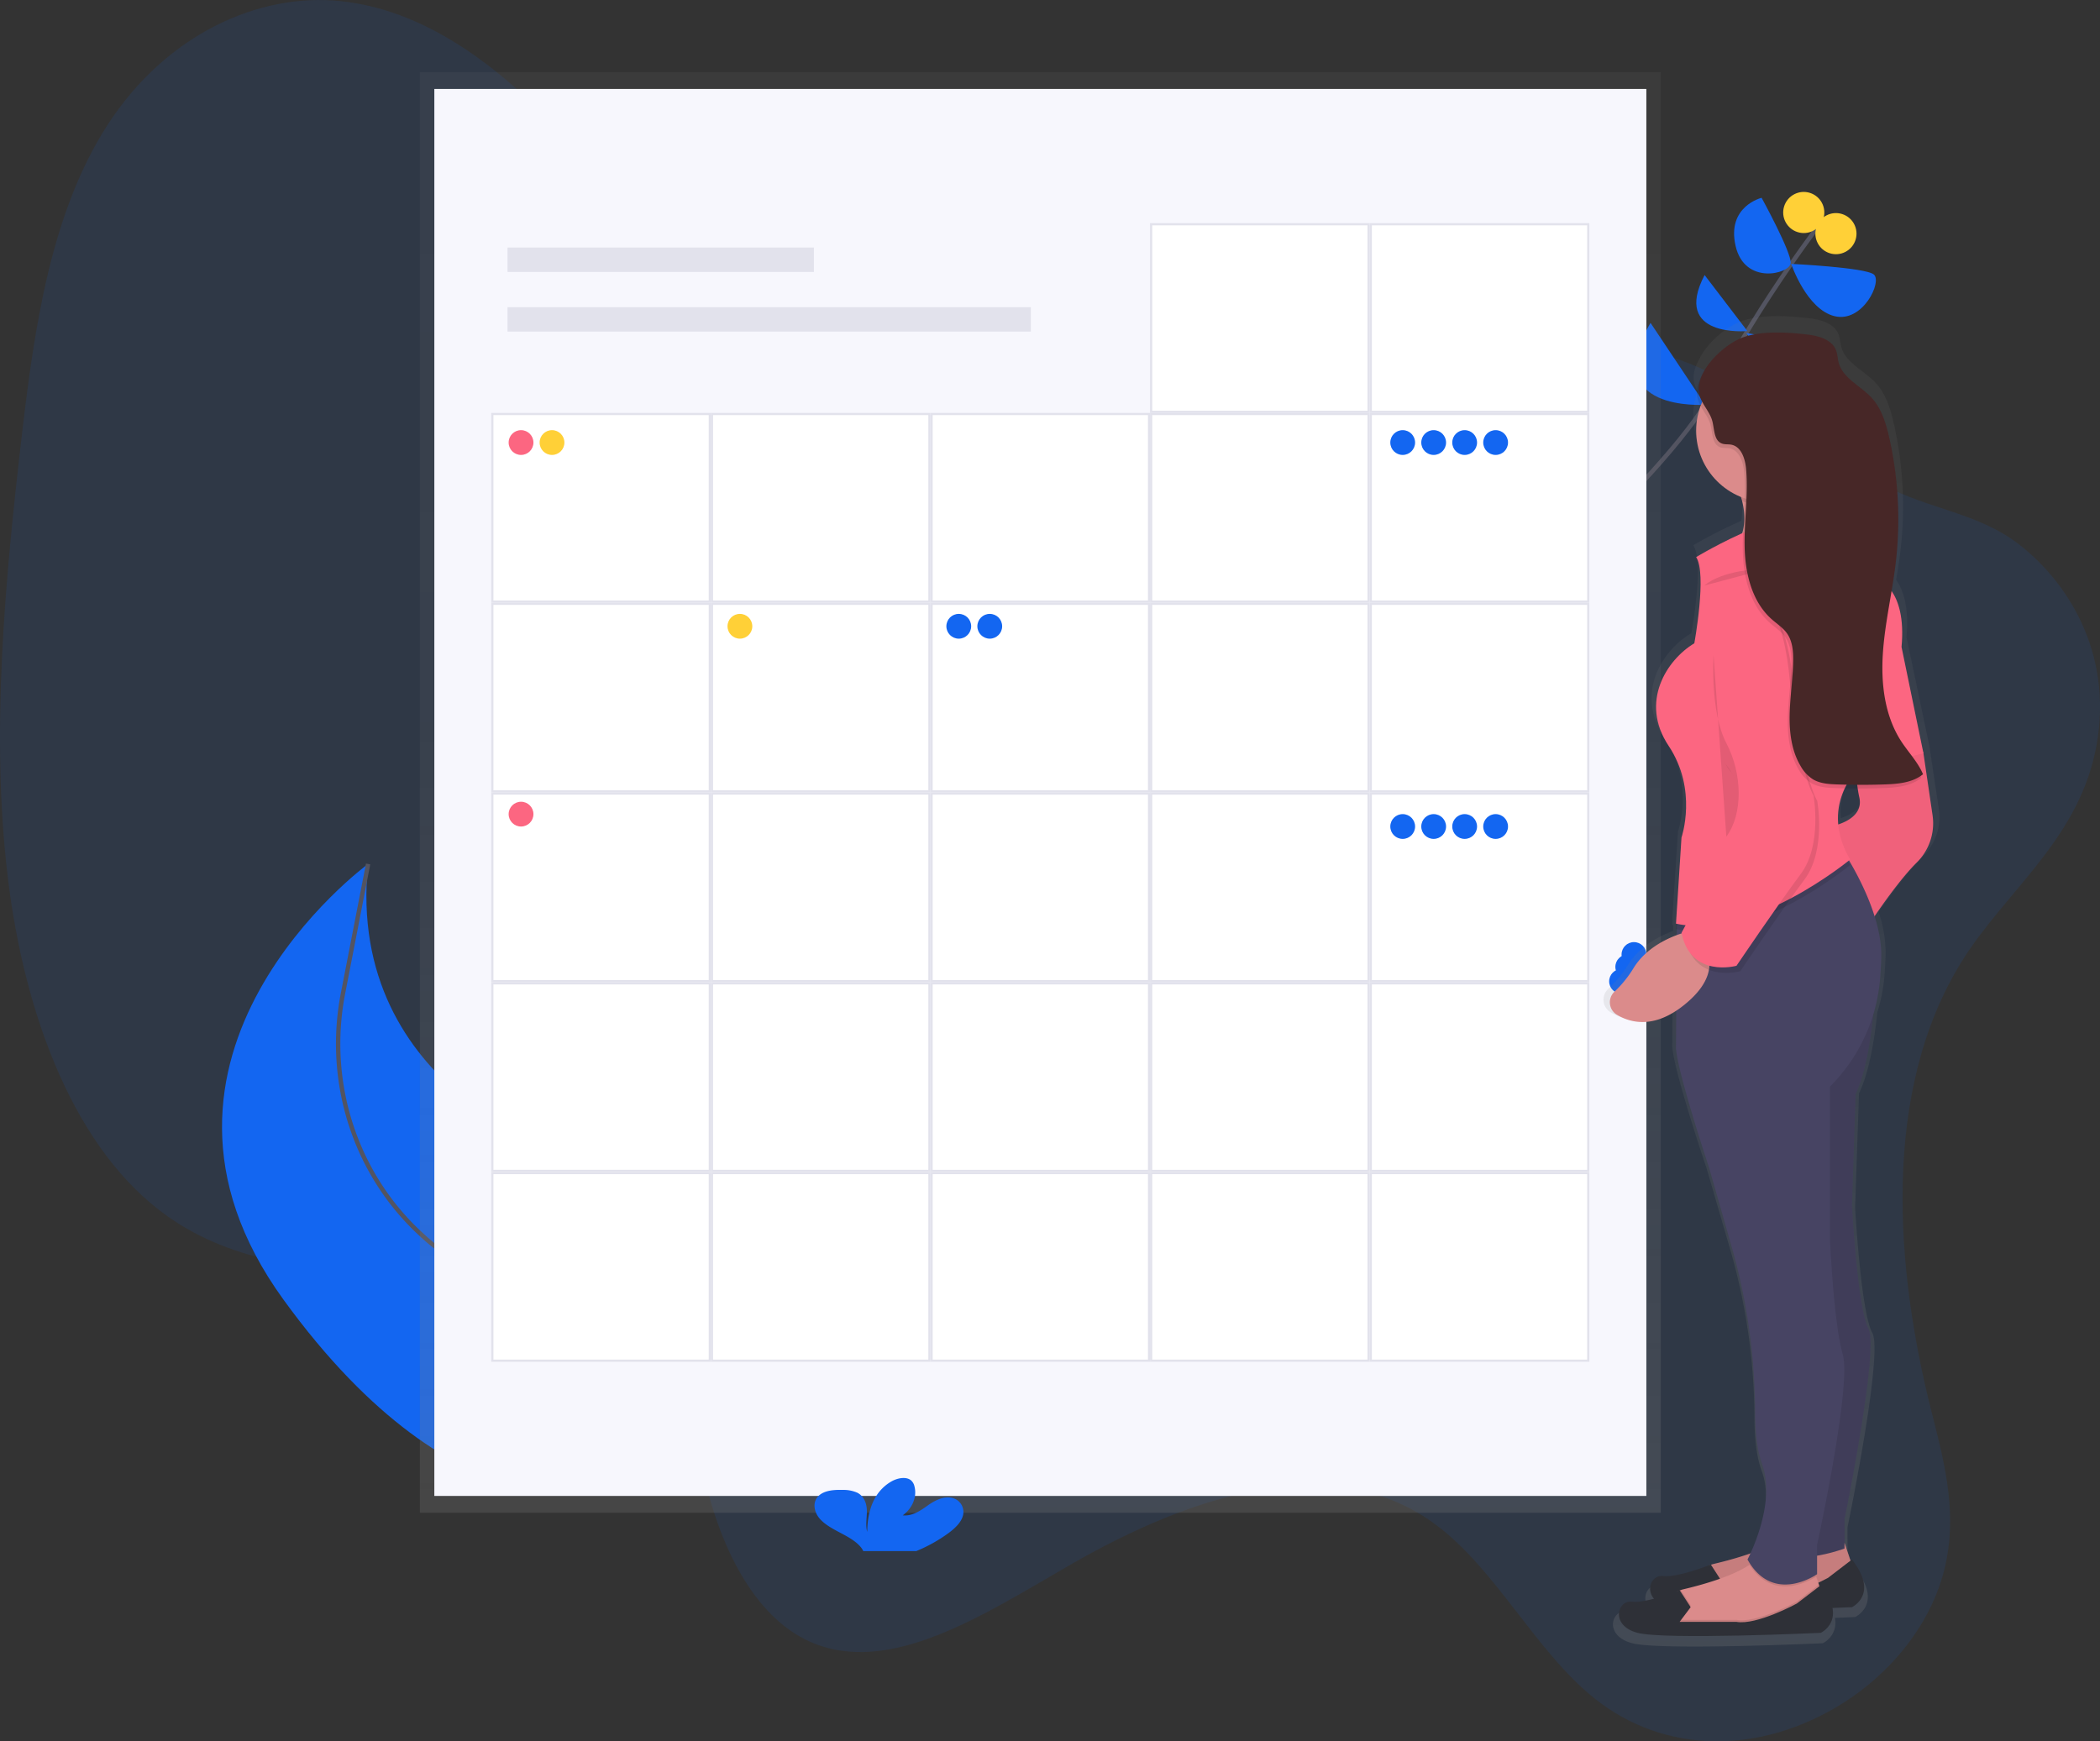 <svg data-name="Layer 1" height="800.81" id="53917d2c-59b7-443c-9dc6-ca37ebed1a74"
     viewBox="0 0 965.64 800.81" width="965.64" xmlns="http://www.w3.org/2000/svg" xmlns:xlink="http://www.w3.org/1999/xlink">
  <rect x="0" y="0" width="965.64" height="800.81" fill="#333333" stroke="none"/>
  <defs>
    <linearGradient gradientUnits="userSpaceOnUse" id="5075b4d4-ce6f-410a-b63e-15cf2dd063e7" x1="478.38" x2="478.38" y1="695.72"
                    y2="33.2">
      <stop offset="0" stop-color="gray" stop-opacity="0.25"/>
      <stop offset="0.54" stop-color="gray" stop-opacity="0.12"/>
      <stop offset="1" stop-color="gray" stop-opacity="0.1"/>
    </linearGradient>
    <linearGradient gradientTransform="matrix(-1, 0, 0, 1, 2766, 0)" id="dee71953-6e04-4c93-a054-139b0acb5af5" x1="1834.21" x2="1834.21" xlink:href="#5075b4d4-ce6f-410a-b63e-15cf2dd063e7"
                    y1="806.87"
                    y2="194.98"/>
  </defs>
  <title>events</title>
  <path
    d="M1019.06,492.09c-37.09,60-30.14,141.74-13.85,206.19,5.45,21.58,11.73,44.36,7.07,68.51-5.7,29.53-26.48,52.72-47.51,66-38.34,24.15-82.12,23.48-114-1.77-27.53-21.81-45.66-59.85-73.77-80.49-47-34.55-111.54-13.61-167.58,18.68C569.79,792,526.17,821,489.54,804.58c-25.77-11.53-41.84-44.06-49.34-79.46-3.62-17.09-5.81-35.76-14.11-48.78-4.94-7.74-11.73-12.92-18.77-17.17-64.25-38.74-151.18-6.35-213.14-50.22-41.85-29.62-65.64-90.8-73.46-156.22s-1.39-135.42,6.66-204.34c5.73-49,13.48-101.42,39.2-141.27,27.21-42.15,70.1-61,107.38-57s69.65,27.62,97.55,56.49c34.87,36.08,66.32,82.16,111.45,93.8,30.74,7.93,64.31-1.25,97-6.44,54.58-8.68,108.4-6.19,161.84-2.93,51.16,3.12,102.63,7,150.3,25,33.73,12.75,59.62,39.29,91.1,56.55,20.52,11.25,43.67,12.68,62.79,27.68,23.55,18.48,43.93,52.59,34.5,95.71C1071.5,437,1038.74,460.25,1019.06,492.09Z"
    fill="#1366f1" opacity="0.1" transform="translate(-117.18 -49.59)"/>
  <path d="M781.67,356.47s101-84.63,123.46-127.3,51.05-79.44,51.05-79.44" fill="none"
        stroke="#535461" stroke-miterlimit="10" stroke-width="2" transform="translate(-117.18 -49.59)"/>
  <path d="M942.9,245.12l-43.69-9.85S909.52,281.35,942.9,245.12Z" fill="#1366f1" transform="translate(-117.18 -49.59)"/>
  <path d="M876.14,198.08l25.14,37.65S852.13,239.28,876.14,198.08Z" fill="#1366f1"
        transform="translate(-117.18 -49.59)"/>
  <path d="M960.09,209.73l-39.93-7S945.24,240.88,960.09,209.73Z" fill="#1366f1" transform="translate(-117.18 -49.59)"/>
  <path d="M901,176.08l19.67,25.76S885.85,205.14,901,176.08Z" fill="#1366f1" transform="translate(-117.18 -49.59)"/>
  <path d="M940.81,170.95s34,1.62,38,4.87-5.07,22.3-18,19.19S940.81,170.95,940.81,170.95Z"
        fill="#1366f1" transform="translate(-117.18 -49.59)"/>
  <path d="M927.22,140.56s13.89,25.31,13.37,30.13-21.17,10.23-25.34-8S927.22,140.56,927.22,140.56Z"
        fill="#1366f1" transform="translate(-117.18 -49.59)"/>
  <circle cx="963.75" cy="154.12" fill="#ffd037" r="9.49" transform="matrix(0.3, -0.95, 0.95, 0.3, 408.68, 976.78)"/>
  <circle cx="948.9" cy="144.43" fill="#ffd037" r="9.49" transform="matrix(0.3, -0.95, 0.95, 0.3, 407.54, 955.85)"/>
  <path
    d="M466.64,688.22S482.85,640,380.09,581.87c0,0-104.34-30.43-93.67-134.93,0,0-120.28,88.12-38.89,200.37s151.64,87.75,151.64,87.75Z"
    fill="#1366f1" transform="translate(-117.18 -49.59)"/>
  <path d="M435.31,710s-50.14-54.19-98.2-75.14A95.71,95.71,0,0,1,311,617.47c-30.64-28-44-70.25-36.1-111l11.55-59.53"
        fill="none" stroke="#535461" stroke-miterlimit="10" stroke-width="2" transform="translate(-117.18 -49.59)"/>
  <rect fill="url(#5075b4d4-ce6f-410a-b63e-15cf2dd063e7)" height="662.53" width="570.61" x="193.07" y="33.2"/>
  <rect fill="#f7f7fd" height="647.09" width="557.32" x="199.72" y="40.91"/>
  <rect fill="#e2e2ec" height="11.22" width="140.89" x="233.38" y="113.85"/>
  <rect fill="#e2e2ec" height="11.22" width="240.63" x="233.38" y="141.28"/>
  <rect fill="#fff" height="86.28" width="99.99" x="630.36" y="103.13"/>
  <path d="M847,153.22V238.5H748V153.22h99m1-1H747V239.5H848V152.22Z" fill="#e2e2ec"
        transform="translate(-117.18 -49.59)"/>
  <rect fill="#fff" height="86.28" width="99.99" x="529.37" y="103.13"/>
  <path d="M746,153.22V238.5h-99V153.22h99m1-1h-101V239.5H747V152.22Z" fill="#e2e2ec"
        transform="translate(-117.18 -49.59)"/>
  <rect fill="#fff" height="86.28" width="99.99" x="630.36" y="190.41"/>
  <path d="M847,240.5v85.28H748V240.5h99m1-1H747v87.28H848V239.5Z" fill="#e2e2ec"
        transform="translate(-117.18 -49.59)"/>
  <rect fill="#fff" height="86.28" width="99.99" x="529.37" y="190.41"/>
  <path d="M746,240.5v85.28h-99V240.5h99m1-1h-101v87.28H747V239.5Z" fill="#e2e2ec"
        transform="translate(-117.18 -49.59)"/>
  <rect fill="#fff" height="86.28" width="99.99" x="428.38" y="190.41"/>
  <path d="M645.05,240.5v85.28h-99V240.5h99m1-1h-101v87.28h101V239.5Z" fill="#e2e2ec"
        transform="translate(-117.18 -49.59)"/>
  <rect fill="#fff" height="86.28" width="99.99" x="327.39" y="190.41"/>
  <path d="M544.06,240.5v85.28h-99V240.5h99m1-1h-101v87.28h101V239.5Z" fill="#e2e2ec"
        transform="translate(-117.18 -49.59)"/>
  <rect fill="#fff" height="86.28" width="99.99" x="226.4" y="190.41"/>
  <path d="M443.07,240.5v85.28h-99V240.5h99m1-1h-101v87.28h101V239.5Z" fill="#e2e2ec"
        transform="translate(-117.18 -49.59)"/>
  <rect fill="#fff" height="86.28" width="99.99" x="630.36" y="277.68"/>
  <path d="M847,327.78v85.28H748V327.78h99m1-1H747v87.28H848V326.78Z" fill="#e2e2ec"
        transform="translate(-117.18 -49.59)"/>
  <rect fill="#fff" height="86.28" width="99.99" x="529.37" y="277.68"/>
  <path d="M746,327.78v85.28h-99V327.78h99m1-1h-101v87.28H747V326.78Z" fill="#e2e2ec"
        transform="translate(-117.18 -49.59)"/>
  <rect fill="#fff" height="86.28" width="99.99" x="428.38" y="277.68"/>
  <path d="M645.05,327.78v85.28h-99V327.78h99m1-1h-101v87.28h101V326.78Z" fill="#e2e2ec"
        transform="translate(-117.18 -49.59)"/>
  <rect fill="#fff" height="86.28" width="99.99" x="327.39" y="277.68"/>
  <path d="M544.06,327.78v85.28h-99V327.78h99m1-1h-101v87.28h101V326.78Z" fill="#e2e2ec"
        transform="translate(-117.18 -49.59)"/>
  <rect fill="#fff" height="86.28" width="99.99" x="226.4" y="277.68"/>
  <path d="M443.07,327.78v85.28h-99V327.78h99m1-1h-101v87.28h101V326.78Z" fill="#e2e2ec"
        transform="translate(-117.18 -49.59)"/>
  <rect fill="#fff" height="86.28" width="99.99" x="630.36" y="364.96"/>
  <path d="M847,415.05v85.28H748V415.05h99m1-1H747v87.28H848V414.05Z" fill="#e2e2ec"
        transform="translate(-117.18 -49.59)"/>
  <rect fill="#fff" height="86.28" width="99.99" x="529.37" y="364.96"/>
  <path d="M746,415.05v85.28h-99V415.05h99m1-1h-101v87.28H747V414.05Z" fill="#e2e2ec"
        transform="translate(-117.18 -49.59)"/>
  <rect fill="#fff" height="86.28" width="99.99" x="428.38" y="364.96"/>
  <path d="M645.05,415.05v85.28h-99V415.05h99m1-1h-101v87.28h101V414.05Z" fill="#e2e2ec"
        transform="translate(-117.18 -49.59)"/>
  <rect fill="#fff" height="86.28" width="99.99" x="327.39" y="364.96"/>
  <path d="M544.06,415.05v85.28h-99V415.05h99m1-1h-101v87.28h101V414.05Z" fill="#e2e2ec"
        transform="translate(-117.18 -49.59)"/>
  <rect fill="#fff" height="86.28" width="99.99" x="226.4" y="364.96"/>
  <path d="M443.07,415.05v85.28h-99V415.05h99m1-1h-101v87.28h101V414.05Z" fill="#e2e2ec"
        transform="translate(-117.18 -49.59)"/>
  <rect fill="#fff" height="86.28" width="99.99" x="630.36" y="452.23"/>
  <path d="M847,502.33V587.6H748V502.33h99m1-1H747V588.6H848V501.33Z" fill="#e2e2ec"
        transform="translate(-117.18 -49.59)"/>
  <rect fill="#fff" height="86.28" width="99.99" x="529.37" y="452.23"/>
  <path d="M746,502.33V587.6h-99V502.33h99m1-1h-101V588.6H747V501.33Z" fill="#e2e2ec"
        transform="translate(-117.18 -49.59)"/>
  <rect fill="#fff" height="86.28" width="99.99" x="428.38" y="452.23"/>
  <path d="M645.05,502.33V587.6h-99V502.33h99m1-1h-101V588.6h101V501.33Z" fill="#e2e2ec"
        transform="translate(-117.18 -49.59)"/>
  <rect fill="#fff" height="86.28" width="99.99" x="327.39" y="452.23"/>
  <path d="M544.06,502.33V587.6h-99V502.33h99m1-1h-101V588.6h101V501.33Z" fill="#e2e2ec"
        transform="translate(-117.18 -49.59)"/>
  <rect fill="#fff" height="86.28" width="99.99" x="226.4" y="452.23"/>
  <path d="M443.07,502.33V587.6h-99V502.33h99m1-1h-101V588.6h101V501.33Z" fill="#e2e2ec"
        transform="translate(-117.18 -49.59)"/>
  <rect fill="#fff" height="86.28" width="99.99" x="630.36" y="539.51"/>
  <path d="M847,589.6v85.28H748V589.6h99m1-1H747v87.28H848V588.6Z" fill="#e2e2ec"
        transform="translate(-117.18 -49.59)"/>
  <rect fill="#fff" height="86.28" width="99.99" x="529.37" y="539.51"/>
  <path d="M746,589.6v85.28h-99V589.6h99m1-1h-101v87.28H747V588.6Z" fill="#e2e2ec"
        transform="translate(-117.18 -49.59)"/>
  <rect fill="#fff" height="86.28" width="99.99" x="428.38" y="539.51"/>
  <path d="M645.05,589.6v85.28h-99V589.6h99m1-1h-101v87.28h101V588.6Z" fill="#e2e2ec"
        transform="translate(-117.18 -49.59)"/>
  <rect fill="#fff" height="86.28" width="99.99" x="327.39" y="539.51"/>
  <path d="M544.06,589.6v85.28h-99V589.6h99m1-1h-101v87.28h101V588.6Z" fill="#e2e2ec"
        transform="translate(-117.18 -49.59)"/>
  <rect fill="#fff" height="86.28" width="99.99" x="226.4" y="539.51"/>
  <path d="M443.07,589.6v85.28h-99V589.6h99m1-1h-101v87.28h101V588.6Z" fill="#e2e2ec"
        transform="translate(-117.18 -49.59)"/>
  <path
    d="M553.6,754.48c2.86-2.17,5.55-4.73,6.38-7.85a6.64,6.64,0,0,0-4.46-8c-4.09-1.28-8.46,1-11.78,3.37s-7.11,5-11.45,4.51c4.49-3.25,6.63-8.52,5.39-13.31a5.16,5.16,0,0,0-1.5-2.7c-2.27-2-6.39-1.13-9.11.43-8.65,5-11.06,14.55-11.11,23.18-.87-3.11-.14-6.35-.16-9.55s-1.09-6.73-4.39-8.45a15.71,15.71,0,0,0-6.7-1.29c-3.89-.12-8.22.2-10.87,2.52-3.3,2.88-2.44,7.72.43,10.89s7.24,5.16,11.25,7.35c3.06,1.67,6.16,3.62,8,6.26a5.68,5.68,0,0,1,.6,1.12h24.37A70.07,70.07,0,0,0,553.6,754.48Z"
    fill="#1366f1" transform="translate(-117.18 -49.59)"/>
  <circle cx="239.59" cy="203.53" fill="#fc6681" r="5.7"/>
  <circle cx="253.83" cy="203.53" fill="#ffd037" r="5.7"/>
  <circle cx="440.87" cy="288.03" fill="#1366f1" r="5.7"/>
  <circle cx="455.12" cy="288.03" fill="#1366f1" r="5.7"/>
  <circle cx="745.64" cy="451.33" fill="#1366f1" r="5.7"/>
  <circle cx="748.49" cy="444.69" fill="#1366f1" r="5.7"/>
  <circle cx="751.34" cy="438.99" fill="#1366f1" r="5.7"/>
  <circle cx="645" cy="203.53" fill="#1366f1" r="5.7"/>
  <circle cx="659.24" cy="203.53" fill="#1366f1" r="5.7"/>
  <circle cx="673.49" cy="203.53" fill="#1366f1" r="5.7"/>
  <circle cx="687.73" cy="203.53" fill="#1366f1" r="5.7"/>
  <circle cx="645" cy="380.12" fill="#1366f1" r="5.7"/>
  <circle cx="659.24" cy="380.12" fill="#1366f1" r="5.7"/>
  <circle cx="673.49" cy="380.12" fill="#1366f1" r="5.7"/>
  <circle cx="687.73" cy="380.12" fill="#1366f1" r="5.7"/>
  <circle cx="340.23" cy="288.03" fill="#ffd037" r="5.7"/>
  <circle cx="239.59" cy="374.43" fill="#fc6681" r="5.7"/>
  <path
    d="M857.9,515.22c6.25,3.69,16,6.09,28.35-1.84l-.12,17.56c.88,12,15.77,55.91,15.77,55.91l10.5,36.1a282.47,282.47,0,0,1,11.54,78.53c0,8.81.82,17.89,3.35,24.72,5.59,15.11-2.2,34.58-5.58,41.83a175.68,175.68,0,0,1-17.33,4.88,11.84,11.84,0,0,0-1.55.47l-.07-.1S887,779.53,880,778.67c-5.22-.64-8.49,5.87-4.4,10.66-3.86,1-7.82,1.71-10.49,1.38-7-.86-10.51,11.18,2.63,14.62s87.59,0,87.59,0a10.56,10.56,0,0,0,5.6-11.66c5.72-.22,9.29-.39,9.29-.39s13.14-6,0-22.37l-.7.53-2.81-8.27V752s16.64-80,11.39-89.46-7.88-57.63-7.88-57.63L972,552.44c4.75-9.8,7.18-25.16,8.41-37.17a78.87,78.87,0,0,0,3.36-17.63c.21-2.82.38-5.78.49-8.85A59.33,59.33,0,0,0,981,469c5-7.2,13.13-18.33,19.84-24.91,10.51-10.32,7.88-22.37,7.88-22.37l-4.38-29.25-10.51-49.89c1.32-13.84-1.57-21.81-4.76-26.31.76-4.47,1.47-8.94,2-13.43A171.87,171.87,0,0,0,988,244.36c-1.52-6.69-3.59-13.55-8.28-18.62-5.31-5.74-13.93-9.24-15.91-16.76-.49-1.87-.51-3.86-1.22-5.66-1.92-4.92-8-6.71-13.32-7.35-9.48-1.15-23.19-2-32.3,1.7-6.36,2.6-15.12,9.76-18.6,17.44-2,3.53-2.93,7.24-2.08,10.73a14.71,14.71,0,0,0,1.51,3.67A33,33,0,0,0,895.76,241a33.56,33.56,0,0,0,21.42,31.13c.21.66.4,1.31.56,1.95a33.42,33.42,0,0,1,.86,4.69c-.17,3-.36,6.09-.5,9.14q-.15.63-.32,1.24a225.38,225.38,0,0,0-22,11.22c5.26,7.74-.88,40.43-.88,40.43-13.14,7.74-26.28,27.53-12.26,48.17s6.13,43,6.13,43l-2.19,33.63h0v.06l-.44,6.73.17,0-.17,2.55.38.07,0,2.74c-6.15,2.26-15.14,6.82-20.5,15.25a53.81,53.81,0,0,1-9.17,11.25A6.76,6.76,0,0,0,857.9,515.22Zm105.76-89.36a32,32,0,0,1,3.11-16.92q3.09.06,6.19.07c.21,1.45.46,2.83.76,4.09C975.5,420.68,968.39,424.31,963.65,425.85Z"
    fill="url(#dee71953-6e04-4c93-a054-139b0acb5af5)" transform="translate(-117.18 -49.59)"/>
  <path
    d="M965.39,759.25l3.37,10.11-11,11-36.24,8.43-26.13-2.53,1.69-9.27h0a11.18,11.18,0,0,1,8.3-8.17c10.74-2.52,31.22-8.28,35.52-16.27Z"
    fill="#db8b8b" transform="translate(-117.18 -49.59)"/>
  <path
    d="M965.39,759.25l3.37,10.11-11,11-36.24,8.43-26.13-2.53,1.69-9.27h0a11.18,11.18,0,0,1,8.3-8.17c10.74-2.52,31.22-8.28,35.52-16.27Z"
    opacity="0.1" transform="translate(-117.18 -49.59)"/>
  <path
    d="M903.86,783.69l5.06-6.74-5.06-7.81s-15.17,6.12-21.91,5.28-10.11,11,2.53,14.33,84.28,0,84.28,0,12.64-5.9,0-21.91l-11,8.43s-18.54,10.11-27.81,8.43Z"
    fill="#2e3037" transform="translate(-117.18 -49.59)"/>
  <path
    d="M881.1,798l26.13,2.53,36.24-8.43,11-11-.89-2.68-1.26-3.76L951.06,771l-24.44-6.74a15.14,15.14,0,0,1-5,5c-7.94,5.43-22.2,9.35-30.57,11.31a8.77,8.77,0,0,0-1,.31,11.14,11.14,0,0,0-7.26,7.86Z"
    fill="#db8b8b" transform="translate(-117.18 -49.59)"/>
  <path
    d="M881.1,798l26.13,2.53,36.24-8.43,11-11-.89-2.68-10.06,7.74s-18.54,10.11-27.81,8.43H889.53l5.06-6.74-4.54-7a11.14,11.14,0,0,0-7.26,7.86Z"
    opacity="0.1" transform="translate(-117.18 -49.59)"/>
  <path
    d="M889.53,795.49l5.06-6.74-5.06-7.81s-15.17,6.12-21.91,5.28-10.11,11,2.53,14.33,84.28,0,84.28,0,12.64-5.9,0-21.91l-11,8.43s-18.54,10.11-27.81,8.43Z"
    fill="#2e3037" transform="translate(-117.18 -49.59)"/>
  <path
    d="M910.6,306.66s40.46,4.21,34.56-12.64a30.34,30.34,0,0,1-1.25-14.88A41.25,41.25,0,0,1,951.06,262l-37.93,5.9a47.5,47.5,0,0,1,5.14,12.18C922.79,297.95,910.6,306.66,910.6,306.66Z"
    fill="#db8b8b" transform="translate(-117.18 -49.59)"/>
  <path
    d="M979.71,498.82s-.84,36.24-9.27,53.94l-1.69,51.41s2.53,47.2,7.59,56.47-11,87.65-11,87.65v13.49s-27,10.11-34.56-1.69l7.59-100.3L935,520.73Z"
    fill="#474463" transform="translate(-117.18 -49.59)"/>
  <path
    d="M979.71,498.82s-.84,36.24-9.27,53.94l-1.69,51.41s2.53,47.2,7.59,56.47-11,87.65-11,87.65v13.49s-27,10.11-34.56-1.69l7.59-100.3L935,520.73Z"
    opacity="0.1" transform="translate(-117.18 -49.59)"/>
  <path
    d="M996.57,382.51l5.06,13.49,4.21,28.66a25.35,25.35,0,0,1-7.59,21.91c-10.11,10.11-23.6,31.18-23.6,31.18l-16-48s16-2.53,13.49-13.49S970.44,385,970.44,385Z"
    fill="#fc6681" transform="translate(-117.18 -49.59)"/>
  <path
    d="M996.57,382.51l5.06,13.49,4.21,28.66a25.35,25.35,0,0,1-7.59,21.91c-10.11,10.11-23.6,31.18-23.6,31.18l-16-48s16-2.53,13.49-13.49S970.44,385,970.44,385Z"
    opacity="0.05" transform="translate(-117.18 -49.59)"/>
  <path d="M921.66,769.27c10.81,17,27.64,7.37,30.62,5.45L951.06,771l-24.44-6.74A15.14,15.14,0,0,1,921.66,769.27Z"
        opacity="0.1" transform="translate(-117.18 -49.59)"/>
  <path
    d="M887.85,531.69c.84,11.8,15.17,54.78,15.17,54.78l10.11,35.37a281.44,281.44,0,0,1,11.11,76.94c0,8.63.79,17.53,3.23,24.22,6.74,18.54-6.74,43.83-6.74,43.83,11.8,21.07,32,6.74,32,6.74V760.09s16-73.33,11.8-87.65-5.9-53.1-5.9-53.1v-70a79.38,79.38,0,0,0,23.13-50.32c.2-2.76.36-5.66.47-8.67.68-19-12.32-41.31-17.4-49.25-1.22-1.92-2-3-2-3l-74.42,29.52-.17.07,0,2.88,0,6.37Z"
    fill="#474463" transform="translate(-117.18 -49.59)"/>
  <path d="M913.13,267.89a47.5,47.5,0,0,1,5.14,12.18,33,33,0,0,0,25.64-.94A41.25,41.25,0,0,1,951.06,262Z"
        opacity="0.1" transform="translate(-117.18 -49.59)"/>
  <circle cx="812.81" cy="198.06" fill="#db8b8b" r="32.87"/>
  <path
    d="M887.85,476.91l.36.07c35.34,7.27,79.71-29.57,79.71-29.57a43.68,43.68,0,0,1-3.07-6.27c-1.22-1.92-2-3-2-3l-74.42,29.52-.19,2.95Z"
    opacity="0.1" transform="translate(-117.18 -49.59)"/>
  <path
    d="M897.12,305.81s47.2-28.66,62.37-16.86l21.07,27s13.49,4.21,11,31.18L1001.63,396l-30.34,7.59s-17.7,16.86-3.37,41.3c0,0-44.67,37.08-80.07,29.5l2.53-39.61s7.59-21.91-5.9-42.14-.84-39.61,11.8-47.2C896.28,345.43,902.17,313.4,897.12,305.81Z"
    fill="#fc6681" transform="translate(-117.18 -49.59)"/>
  <path
    d="M894.59,477.75s-17.7,3.37-26.13,16.86a52.53,52.53,0,0,1-8.82,11,6.69,6.69,0,0,0,1,10.66c6.69,4,17.6,6.49,31.38-4.83C915.66,492.08,894.59,477.75,894.59,477.75Z"
    fill="#db8b8b" transform="translate(-117.18 -49.59)"/>
  <path
    d="M920.72,321.83s16.86-1.69,21.07,42.14,11,53.94,11,53.94,4.21,22.76-5.9,36.24-29.5,42.14-29.5,42.14-21.07,5.9-25.28-15.17l26.13-48.88s4.21-16.86-5.9-28.66S894.59,313.4,920.72,321.83Z"
    opacity="0.1" transform="translate(-117.18 -49.59)"/>
  <path
    d="M919,319.3s16.86-1.69,21.07,42.14,11,53.94,11,53.94,4.21,22.76-5.9,36.24-29.5,42.14-29.5,42.14-21.07,5.9-25.28-15.17l26.13-48.88s4.21-16.86-5.9-28.66S892.9,310.87,919,319.3Z"
    fill="#fc6681" transform="translate(-117.18 -49.59)"/>
  <path d="M905.12,350.9S903.44,377,911,391.36s7.59,32.87,0,43" opacity="0.1" transform="translate(-117.18 -49.59)"/>
  <path d="M900.91,318.88s6.74-6.74,26.13-7.59,27.81-6.74,27.81-6.74" opacity="0.1"
        transform="translate(-117.18 -49.59)"/>
  <path
    d="M947.79,205.18c5.12.63,11,2.39,12.82,7.2.68,1.77.7,3.72,1.17,5.55,1.91,7.36,10.2,10.79,15.31,16.42,4.51,5,6.5,11.69,8,18.24a171.4,171.4,0,0,1,3,57.26c-1.64,14-5,27.74-5.94,41.78s.78,28.81,8.45,40.61c3.3,5.07,7.66,9.53,10,15.11-4.83,3.92-11.5,4.48-17.73,4.69q-10.87.37-21.75,0c-3.8-.13-7.77-.38-11.05-2.3a17.06,17.06,0,0,1-5.8-6.23c-4.15-7-5.19-15.5-5-23.66s1.47-16.28,1.62-24.45c.08-4.45-.27-9.18-2.83-12.82-1.85-2.63-4.66-4.4-7.06-6.53-9-8-12.12-20.82-12.42-32.87s1.69-24.12.67-36.13c-.4-4.7-2.16-10.35-6.78-11.26-1.46-.29-3,0-4.4-.56-3.71-1.43-3.35-6.66-4.41-10.49-1.19-4.3-4.86-7.62-5.89-12-2.43-10.2,10.55-22.37,19.06-25.92C925.48,203.2,938.67,204.06,947.79,205.18Z"
    opacity="0.1" transform="translate(-117.18 -49.59)"/>
  <path
    d="M948.63,203.5c5.12.63,11,2.39,12.82,7.2.68,1.77.7,3.72,1.17,5.55,1.91,7.36,10.2,10.79,15.31,16.42,4.51,5,6.5,11.69,8,18.24a171.4,171.4,0,0,1,3,57.26c-1.64,14-5,27.74-5.94,41.78s.78,28.81,8.45,40.61c3.3,5.07,7.66,9.53,10,15.11-4.83,3.92-11.5,4.48-17.73,4.69q-10.87.37-21.75,0c-3.8-.13-7.77-.38-11.05-2.3a17.06,17.06,0,0,1-5.8-6.23c-4.15-7-5.19-15.5-5-23.66s1.47-16.28,1.62-24.45c.08-4.45-.27-9.18-2.83-12.82-1.85-2.63-4.66-4.4-7.06-6.53-9-8-12.12-20.82-12.42-32.87s1.69-24.12.67-36.13c-.4-4.7-2.16-10.35-6.78-11.26-1.46-.29-3,0-4.4-.56-3.71-1.43-3.35-6.66-4.41-10.49-1.19-4.3-4.86-7.62-5.89-12-2.43-10.2,10.55-22.37,19.06-25.92C926.32,201.51,939.51,202.37,948.63,203.5Z"
    fill="#472727" transform="translate(-117.18 -49.59)"/>
</svg>

